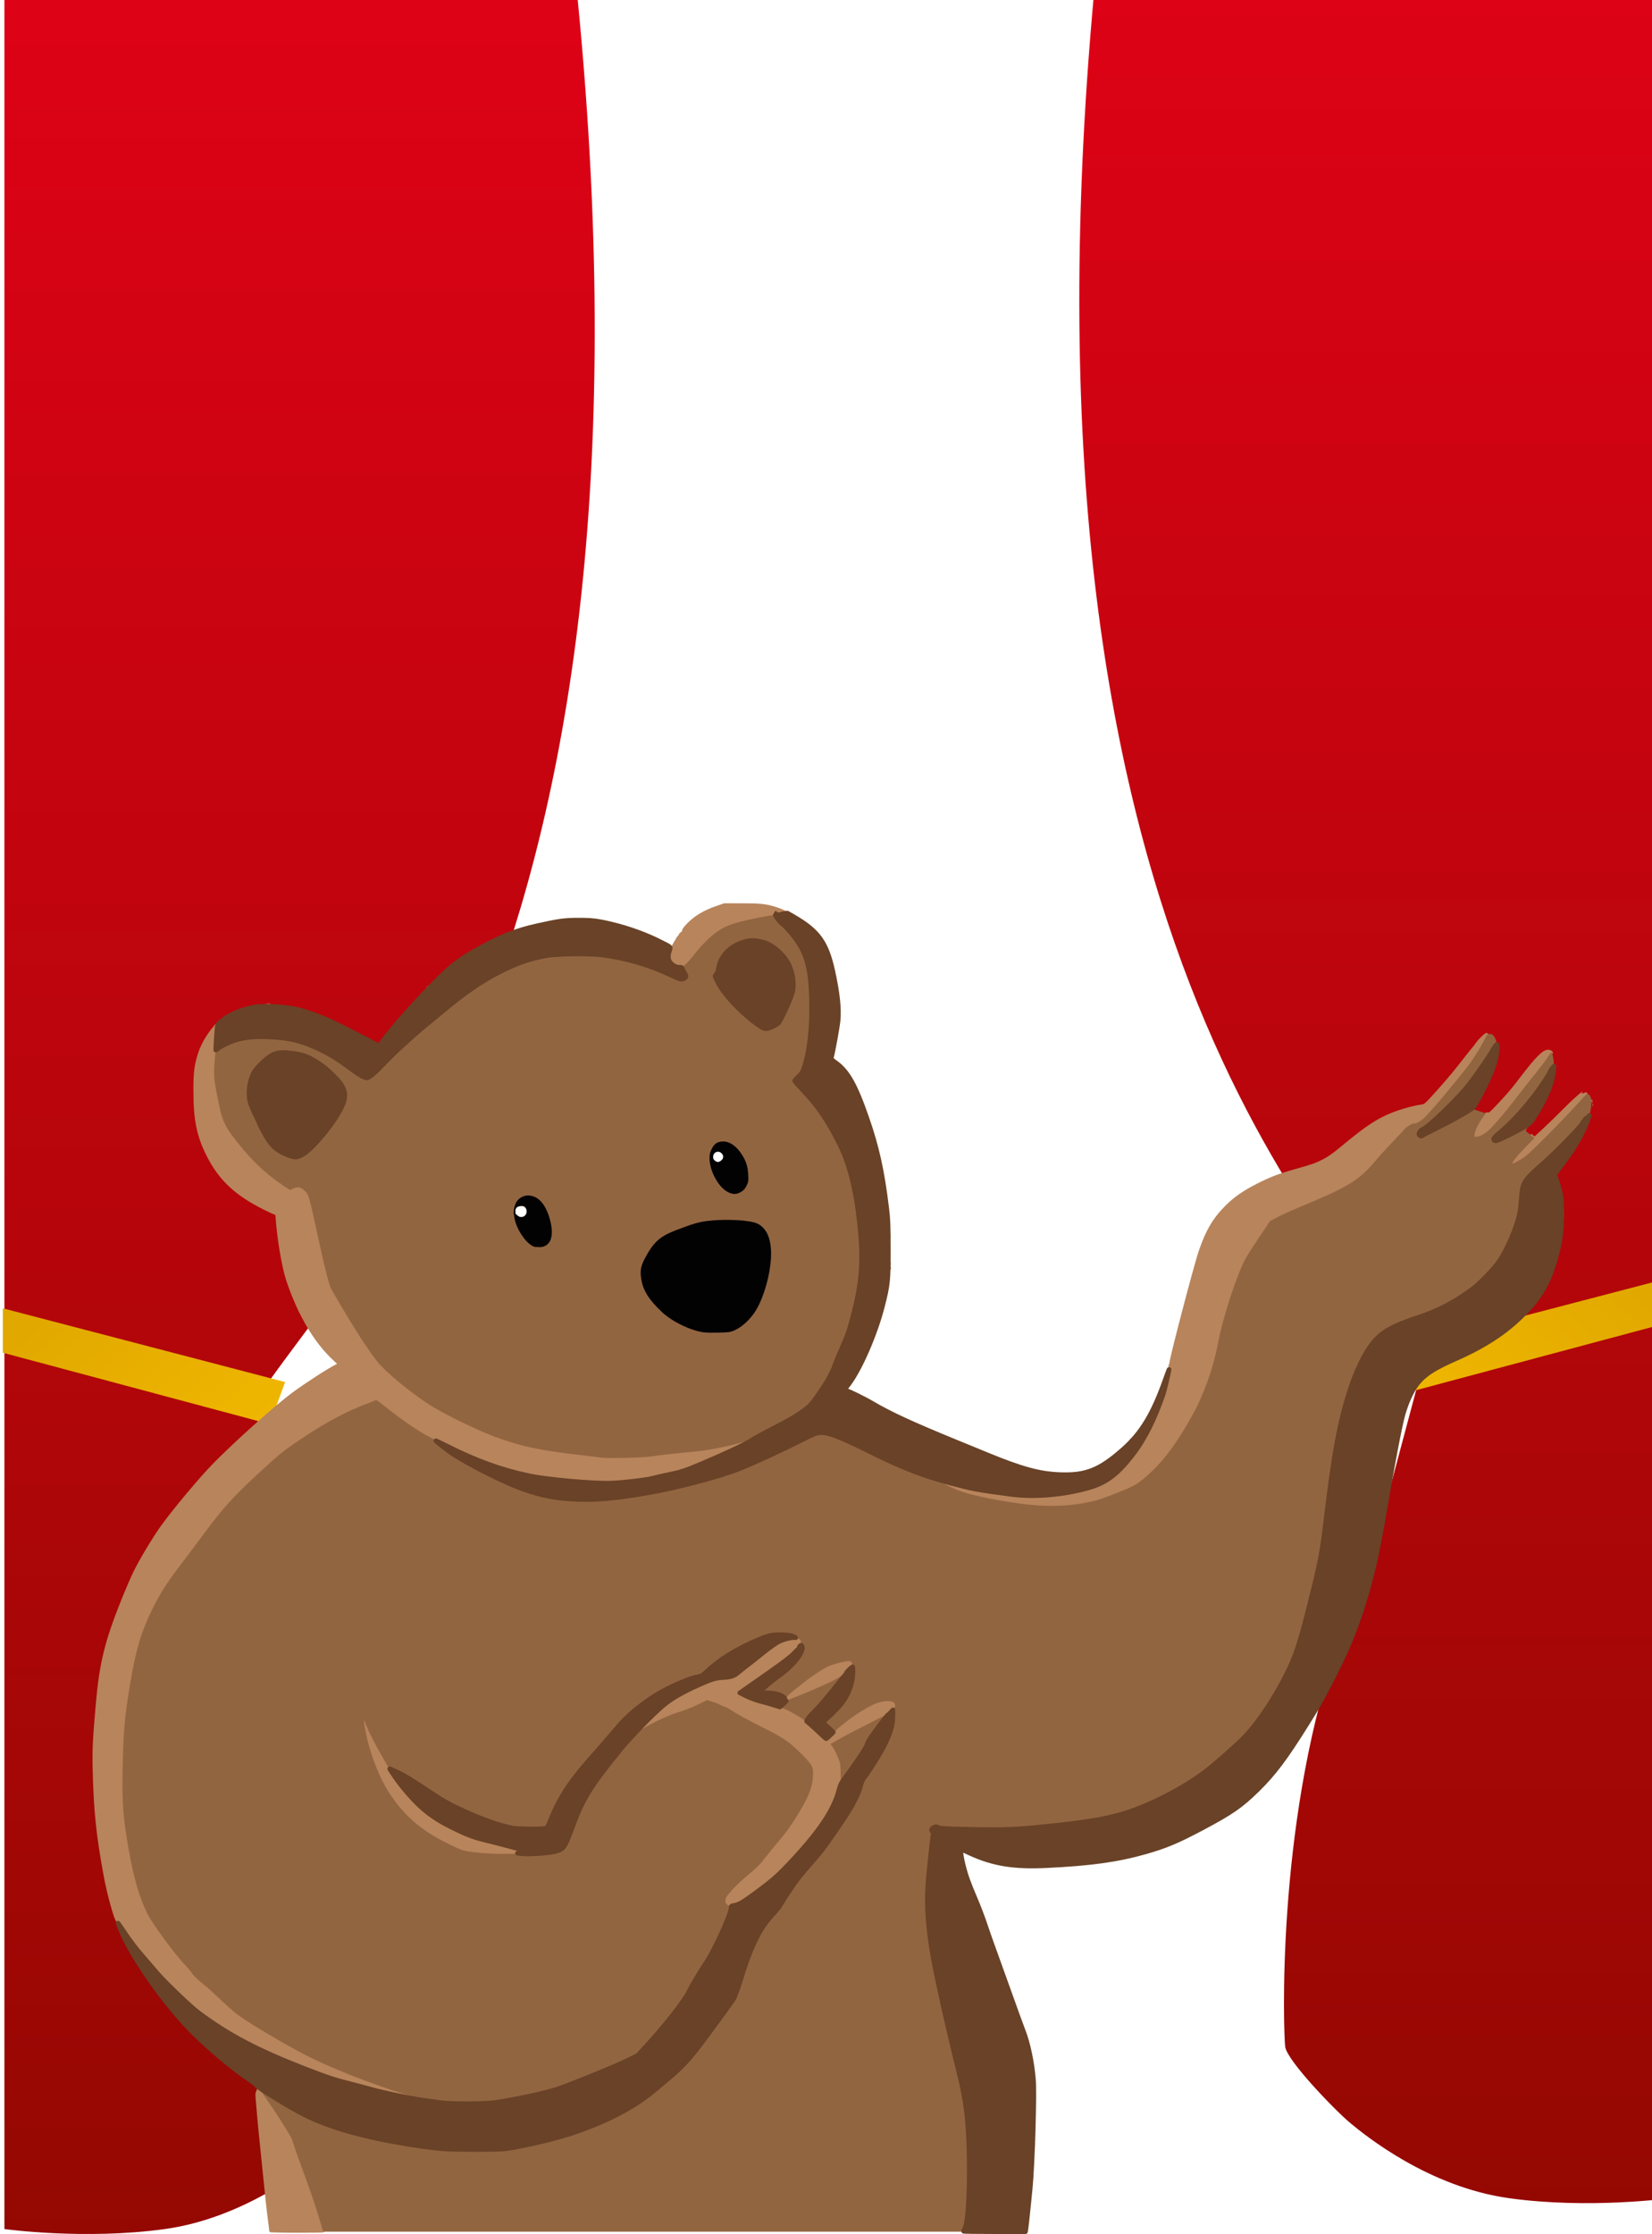 <svg width="375" height="507" viewBox="0 0 375 507" fill="none" xmlns="http://www.w3.org/2000/svg">
<path d="M248.856 -7H379V498.878C379 498.878 360.788 501.403 342.575 498.878C324.363 496.353 309.945 484.677 306.53 481.836C303.115 478.996 292.112 467.635 291.732 464.479C291.353 461.324 289.67 415 303.027 375C308.603 358.302 312.258 347.953 314.945 339.888L322.466 311.738C302.735 280.18 227.229 214.223 248.856 -7Z" fill="url(#paint0_linear)"/>
<path d="M315.276 306.653L379.354 289.918L379.354 300L318.773 316.212L315.276 306.653Z" fill="url(#paint1_linear)"/>
<path d="M131.144 0H1V505.878C1 505.878 19.212 508.403 37.425 505.878C55.637 503.353 70.055 491.677 73.47 488.836C76.885 485.996 87.888 474.635 88.268 471.479C88.647 468.324 90.33 422 76.973 382C71.397 365.302 67.742 354.953 65.055 346.888L57.534 318.738C77.265 287.18 152.771 221.223 131.144 0Z" fill="url(#paint2_linear)"/>
<path d="M64.724 313.653L0.646 296.918L0.646 307L61.227 323.212L64.724 313.653Z" fill="url(#paint3_linear)"/>
<path d="M164.426 205C164.401 205 164.377 205.004 164.353 205.012L162.572 205.628C160.424 206.371 158.709 207.266 157.297 208.389C156.661 208.895 156.034 209.496 155.573 210.012C155.342 210.27 155.154 210.507 155.023 210.708C154.958 210.808 154.907 210.899 154.872 210.989C154.837 211.08 154.803 211.175 154.853 211.305C154.826 211.236 154.853 211.265 154.811 211.325C154.769 211.384 154.69 211.462 154.596 211.523C154.47 211.606 154.364 211.688 154.284 211.766C154.244 211.805 154.211 211.84 154.179 211.893C154.164 211.919 154.146 211.949 154.138 212.003C154.137 212.011 154.148 212.025 154.148 212.034C154.142 212.048 154.123 212.082 154.093 212.126C154.031 212.217 153.928 212.345 153.807 212.477C153.672 212.626 153.558 212.776 153.479 212.91C153.44 212.977 153.408 213.039 153.386 213.106C153.374 213.143 153.363 213.189 153.364 213.242C153.333 213.266 153.31 213.289 153.286 213.315C153.237 213.37 153.189 213.436 153.137 213.515C153.032 213.673 152.914 213.881 152.802 214.111C152.698 214.322 152.585 214.508 152.495 214.627C152.45 214.686 152.41 214.728 152.392 214.744C152.297 214.75 152.205 214.779 152.15 214.84C152.07 214.926 152.037 215.032 152.029 215.144C152.027 215.167 151.995 215.323 151.945 215.497C151.894 215.67 151.826 215.877 151.753 216.07C151.517 216.703 151.5 217.323 151.71 217.875C151.919 218.427 152.348 218.903 152.961 219.276C153.568 219.646 154.285 219.693 154.96 219.466C155.635 219.239 156.273 218.746 156.766 218.036C158.9 214.966 162.212 211.811 164.433 210.693C166.309 209.749 170.446 208.708 176.162 207.773C176.799 207.669 177.378 207.562 177.801 207.473C178.013 207.429 178.184 207.39 178.309 207.356C178.372 207.339 178.422 207.324 178.467 207.306C178.489 207.298 178.509 207.29 178.538 207.273C178.552 207.264 178.569 207.253 178.592 207.228C178.616 207.203 178.656 207.154 178.656 207.069C178.656 206.971 178.615 206.927 178.589 206.897C178.563 206.866 178.539 206.846 178.513 206.826C178.462 206.787 178.403 206.751 178.331 206.712C178.187 206.633 177.994 206.542 177.766 206.444C177.311 206.248 176.719 206.026 176.152 205.847C173.915 205.14 172.645 205 168.475 205H164.426ZM154.149 212.038C154.155 212.164 154.275 212.37 154.149 212.038ZM97.458 223.864C96.958 224.244 96.876 226.294 95.977 225.901C96.383 225.347 96.846 223.193 97.458 223.864ZM60.159 227.959C59.05 228.523 61.126 227.175 61.502 228.033C60.511 227.839 60.818 227.911 60.159 227.959ZM49.237 232.203C48.925 232.271 48.324 233.023 48.566 232.844C46.898 234.704 45.479 237.213 44.812 239.488C44.079 241.988 43.9 243.563 43.9 247.486C43.901 254.17 44.642 257.842 46.904 262.321C49.677 267.812 53.335 271.254 59.845 274.512C60.392 274.786 60.935 275.047 61.37 275.247C61.806 275.448 62.1 275.581 62.274 275.628C62.42 275.667 62.446 275.686 62.475 275.734C62.504 275.782 62.536 275.916 62.552 276.17C62.833 280.837 63.983 287.667 65.01 290.71C67.656 298.547 71.299 304.695 75.758 308.811L76.525 309.52L76.119 309.727C74.262 310.674 69.165 313.978 66.409 316.015C62.423 318.96 53.414 327.019 48.429 332.093C45.343 335.234 39.311 342.439 36.511 346.328C34.696 348.849 31.552 354.091 30.3 356.687C29.65 358.035 28.387 360.969 27.483 363.227C23.731 372.601 22.538 377.518 21.722 386.964C21.022 395.064 20.928 397.129 21.04 401.804C21.261 411.049 21.844 416.596 23.579 425.967C23.947 427.956 24.548 430.449 25.105 432.45C25.383 433.45 25.65 434.327 25.872 434.959C25.984 435.276 26.083 435.53 26.172 435.715C26.217 435.808 26.257 435.883 26.304 435.947C26.328 435.979 26.352 436.009 26.389 436.04C26.399 436.048 26.424 436.05 26.437 436.058C26.403 436.147 26.369 436.215 26.403 436.345C26.421 436.411 26.499 436.513 26.599 436.533C26.617 436.537 26.621 436.525 26.637 436.525C26.649 436.535 26.654 436.539 26.672 436.558C26.737 436.626 26.833 436.741 26.946 436.887C27.172 437.181 27.471 437.604 27.781 438.079C29.339 440.466 30.601 442.138 32.227 443.967C32.976 444.81 34.13 446.158 34.785 446.956C36.362 448.878 42.055 454.515 43.975 456.056C50.224 461.073 57.166 464.848 68.103 469.185C73.573 471.354 75.54 472.027 78.813 472.851C80.268 473.217 82.664 473.854 84.131 474.265C85.612 474.679 88.524 475.362 90.623 475.787C92.739 476.216 94.048 476.459 94.619 476.522C94.761 476.538 94.837 476.552 94.95 476.531C94.978 476.525 95.013 476.523 95.071 476.476C95.1 476.452 95.134 476.41 95.148 476.355C95.163 476.3 95.153 476.244 95.139 476.208C95.11 476.136 95.078 476.117 95.055 476.099C95.032 476.082 95.013 476.07 94.992 476.059C94.828 475.969 94.543 475.876 94.053 475.724C84.828 472.866 77.647 470.145 71.149 467.045C66.833 464.985 57.667 459.63 54.133 457.104C53.457 456.621 51.77 455.143 50.433 453.855C49.087 452.558 47.488 451.1 46.844 450.587C45.966 449.889 45.223 449.249 44.668 448.72C44.114 448.19 43.745 447.754 43.635 447.539C43.532 447.338 43.297 447.052 42.963 446.661C42.629 446.27 42.206 445.804 41.772 445.352C39.861 443.363 34.737 436.363 33.758 434.423C31.647 430.238 30.168 424.78 28.875 416.362C28.029 410.846 27.886 407.377 28.135 398.324C28.299 392.355 28.621 389.105 29.697 382.573C30.995 374.689 32.196 370.579 34.694 365.464C36.463 361.843 38.07 359.3 40.988 355.508C42.379 353.7 44.557 350.802 45.833 349.063C50.583 342.588 53.036 339.851 59 334.373C63.839 329.928 64.51 329.392 68.85 326.497C74.092 323 78.843 320.461 83.003 318.926C83.526 318.733 84.036 318.535 84.438 318.372C84.64 318.291 84.814 318.218 84.951 318.157C85.087 318.097 85.178 318.056 85.25 318.011C85.291 317.985 85.288 317.985 85.329 317.991C85.371 317.997 85.464 318.03 85.614 318.122C85.912 318.304 86.425 318.7 87.309 319.409C91.738 322.965 95.093 325.172 99.117 327.177C105.058 330.136 109.212 331.938 112.862 333.135C115.683 334.06 120.533 335.204 123.051 335.536C124.416 335.716 126.405 335.977 127.472 336.115C130.667 336.53 137.229 336.836 139.584 336.674C143.7 336.39 146.524 336.023 148.77 335.477C150.014 335.175 151.913 334.738 152.983 334.509C154.995 334.078 156.328 333.589 161.434 331.411C162.846 330.809 165.133 329.757 167.071 328.838C168.04 328.378 168.921 327.951 169.561 327.631C169.882 327.47 170.141 327.337 170.324 327.237C170.416 327.187 170.488 327.146 170.543 327.111C170.57 327.094 170.593 327.079 170.617 327.06C170.629 327.05 170.641 327.04 170.659 327.02C170.676 327 170.719 326.976 170.719 326.865L170.71 326.803C170.71 326.803 170.696 326.764 170.686 326.747C170.665 326.714 170.641 326.693 170.621 326.679C170.58 326.651 170.556 326.647 170.538 326.644C170.502 326.636 170.489 326.638 170.475 326.639C170.448 326.639 170.43 326.642 170.408 326.645C170.363 326.652 170.307 326.662 170.236 326.677C170.094 326.706 169.894 326.752 169.647 326.811C169.153 326.929 168.473 327.101 167.726 327.298C163.546 328.399 160.65 328.933 156.954 329.284C152.293 329.726 149.434 330.051 147.789 330.327C147.074 330.446 144.567 330.602 142.234 330.662C138.839 330.75 137.672 330.722 136.116 330.516C135.044 330.374 133.113 330.145 131.819 330.006C123.087 329.067 118.333 328.05 112.34 325.839C108.359 324.371 100.536 320.531 97.558 318.588C93.035 315.637 87.741 311.256 85.93 308.996C83.766 306.295 80.871 301.831 76.899 295.059C76.142 293.769 75.401 292.468 75.287 292.239C75.22 292.103 75.093 291.747 74.945 291.261C74.798 290.776 74.623 290.151 74.435 289.436C74.058 288.006 73.624 286.214 73.235 284.437C71.716 277.506 70.999 274.199 70.538 272.488C70.307 271.632 70.141 271.172 69.958 270.849C69.775 270.526 69.581 270.361 69.348 270.128C68.888 269.668 68.451 269.376 67.976 269.276C67.502 269.176 67.013 269.278 66.483 269.534L65.87 269.832L64.669 269.044C60.142 266.076 56.478 262.479 52.555 257.149C51.469 255.674 50.625 253.837 50.26 252.159C48.971 246.245 48.871 245.604 48.886 243.277C48.893 242.039 48.983 239.815 49.085 238.352C49.187 236.882 49.314 234.952 49.367 234.059L49.463 232.44C49.471 232.31 49.366 232.201 49.236 232.203L49.237 232.203ZM337.511 234.416C336.729 234.28 333.304 238.757 335.375 236.308C334.35 237.52 332.842 239.417 330.622 242.259C329.696 243.445 327.673 245.82 326.14 247.52C324.771 249.038 324.066 249.814 323.63 250.207C323.195 250.599 323.081 250.605 322.709 250.66C320.229 251.024 316.962 252.007 314.619 253.095C311.764 254.42 309.33 256.123 304.262 260.331C302.625 261.69 301.474 262.502 300.416 263.049C298.622 263.977 297.991 264.2 293.979 265.329C290.293 266.367 288.346 267.109 285.422 268.592C282.17 270.241 280.182 271.621 278.164 273.634C275.348 276.442 273.722 279.199 272.13 283.851C271.536 285.59 269.828 291.863 268.28 297.783C267.506 300.742 266.773 303.609 266.244 305.763C265.98 306.841 265.766 307.74 265.623 308.385C265.552 308.708 265.498 308.967 265.464 309.156C265.447 309.25 265.435 309.327 265.428 309.39C265.425 309.421 265.423 309.448 265.422 309.477C265.422 309.498 265.426 309.53 265.436 309.568C265.354 309.608 265.282 309.668 265.256 309.743C265.217 309.855 265.233 309.962 265.272 310.064C265.26 310.033 265.27 310.062 265.272 310.106C265.272 310.15 265.269 310.215 265.262 310.293C265.247 310.451 265.217 310.667 265.174 310.923C265.088 311.434 264.952 312.105 264.79 312.826C264.466 314.266 264.038 315.907 263.708 316.863C262.675 319.852 260.858 324.021 259.742 325.975C257.089 330.616 253.171 334.858 250.233 336.338C246.231 338.353 236.841 339.764 231.215 339.169C225.571 338.572 220.498 337.713 217.348 336.825C216.574 336.607 215.486 336.396 214.875 336.35L213.823 336.27C213.58 336.252 213.488 336.581 213.705 336.692L215.257 337.475C216.127 337.913 217.583 338.519 218.529 338.836C221.668 339.886 230.037 341.418 235.006 341.862C237.221 342.06 242.246 341.94 244.281 341.639C247.859 341.109 249.393 340.684 253.317 339.138C257.987 337.298 258.449 337.014 261.686 334.006C264.339 331.541 267.181 327.71 269.959 322.871C271.931 319.436 272.292 318.691 273.737 315.08C275.011 311.894 276.064 308.24 276.755 304.605C277.845 298.877 281.037 289.187 282.986 285.646C283.362 284.961 284.77 282.762 286.089 280.805L288.458 277.29L289.859 276.553C291.44 275.722 292.608 275.2 297.365 273.198C306.333 269.425 308.964 267.735 312.469 263.497C313.121 262.709 314.844 260.817 316.28 259.314C316.999 258.561 317.677 257.844 318.189 257.295C318.445 257.02 318.659 256.787 318.817 256.613C318.976 256.438 319.064 256.342 319.12 256.264C319.154 256.216 319.302 256.079 319.492 255.944C319.681 255.809 319.916 255.663 320.147 255.533C320.379 255.404 320.609 255.29 320.783 255.22C320.87 255.185 320.944 255.161 320.989 255.152C321.034 255.142 321.049 255.177 320.964 255.124C321.081 255.196 321.152 255.175 321.23 255.166C321.307 255.157 321.389 255.138 321.48 255.112C321.661 255.058 321.875 254.972 322.091 254.865C323.301 254.26 324.789 252.611 330.16 246.093C333.421 242.135 334.127 241.224 334.939 239.912C335.63 238.798 336.357 237.54 336.899 236.545C337.17 236.048 337.395 235.616 337.547 235.298C337.623 235.138 337.682 235.008 337.72 234.905C337.739 234.854 337.754 234.811 337.764 234.763C337.769 234.74 337.773 234.716 337.772 234.679C337.771 234.642 337.771 234.579 337.702 234.509C337.652 234.459 337.583 234.429 337.512 234.416L337.511 234.416ZM351.359 238.24C350.719 238.258 350.021 238.725 349.052 239.699C348.084 240.672 346.844 242.176 345.188 244.355C343.079 247.13 342.423 247.903 339.798 250.705C339.011 251.546 338.549 252.021 338.259 252.26C338.114 252.38 338.015 252.438 337.951 252.461C337.887 252.484 337.856 252.483 337.789 252.47C337.577 252.427 337.333 252.456 337.131 252.617C336.929 252.779 336.735 253.035 336.416 253.476C336.014 254.033 335.539 254.734 335.344 255.063C335.148 255.393 334.937 255.926 334.764 256.454C334.592 256.981 334.459 257.468 334.459 257.787C334.459 257.863 334.464 257.942 334.506 258.027C334.549 258.113 334.641 258.186 334.729 258.214C334.903 258.27 335.063 258.241 335.322 258.203C336.227 258.068 337.309 257.409 338.378 256.403C339.521 255.327 342.502 251.749 344.899 248.593C345.911 247.26 347.538 245.196 348.507 244.014C349.484 242.824 350.711 241.224 351.251 240.436C351.512 240.055 351.771 239.714 351.973 239.477C352.074 239.358 352.162 239.265 352.222 239.211C352.239 239.196 352.244 239.193 352.255 239.184C352.304 239.186 352.36 239.176 352.423 239.12C352.477 239.071 352.502 238.996 352.505 238.946C352.507 238.896 352.497 238.862 352.486 238.834C352.446 238.721 352.385 238.659 352.299 238.571C352.068 238.336 351.704 238.23 351.36 238.24L351.359 238.24ZM359.909 247.914C357.684 248.922 360.88 246.222 357.909 248.767C357.701 248.942 357.442 249.173 357.147 249.446C356.557 249.991 355.823 250.7 355.086 251.446C353.62 252.929 351.462 255.029 350.302 256.105L348.331 257.93L348.133 257.753L347.784 257.439C347.574 257.25 347.279 257.545 347.469 257.755L347.787 258.109L347.966 258.308L345.972 260.356C345.38 260.963 344.801 261.592 344.342 262.119C343.883 262.645 343.555 263.044 343.421 263.289C343.314 263.485 343.23 263.661 343.176 263.8C343.149 263.87 343.129 263.927 343.118 263.99C343.113 264.022 343.105 264.054 343.118 264.117C343.125 264.148 343.14 264.193 343.183 264.237C343.226 264.28 343.298 264.306 343.35 264.306C343.445 264.306 343.501 264.283 343.579 264.254C343.658 264.226 343.747 264.187 343.849 264.139C344.053 264.043 344.303 263.912 344.577 263.758C345.125 263.45 345.763 263.055 346.273 262.695C346.914 262.243 348.475 260.813 349.817 259.466C351.974 257.301 354.586 254.583 356.66 252.371C357.697 251.264 358.599 250.285 359.244 249.563C359.566 249.202 359.823 248.906 360.003 248.689C360.093 248.58 360.163 248.491 360.214 248.42C360.24 248.384 360.261 248.354 360.279 248.322C360.297 248.29 360.326 248.281 360.326 248.167C360.326 248.089 360.272 248.001 360.221 247.964C360.17 247.928 360.129 247.92 360.095 247.914C360.027 247.902 359.972 247.907 359.909 247.914ZM361.281 249.55C360.895 249.807 362.121 250.832 361.483 251.026C361.667 250.6 361.3 249.188 361.483 249.613C361.451 249.581 361.368 249.534 361.281 249.55ZM354.772 274.154C354.167 274.352 354.461 275.521 354.436 275.36C354.437 275.79 354.442 276.106 354.454 276.271C354.457 276.314 354.459 276.345 354.465 276.38C354.469 276.398 354.466 276.411 354.491 276.46C354.503 276.484 354.519 276.54 354.624 276.575C354.676 276.592 354.746 276.585 354.79 276.564C354.834 276.543 354.856 276.518 354.871 276.5C354.928 276.427 354.914 276.415 354.918 276.396C354.923 276.377 354.925 276.361 354.928 276.343C354.933 276.308 354.937 276.265 354.942 276.21C354.976 275.77 354.976 275.045 354.942 274.558C354.937 274.497 354.933 274.449 354.929 274.41C354.924 274.371 354.927 274.354 354.906 274.294C354.902 274.282 354.897 274.269 354.883 274.247C354.869 274.224 354.847 274.184 354.772 274.155L354.772 274.154ZM201.846 279.819C201.473 279.553 201.44 281.639 201.567 280.492C201.565 280.501 201.565 280.509 201.565 280.518C201.565 280.745 201.57 280.905 201.587 281.017C201.591 281.045 201.594 281.069 201.608 281.106C201.615 281.125 201.622 281.148 201.655 281.186C201.688 281.224 201.793 281.283 201.886 281.259C201.979 281.234 202.008 281.183 202.024 281.156C202.041 281.13 202.047 281.113 202.053 281.097C202.064 281.065 202.07 281.039 202.075 281.008C202.123 280.76 202.122 280.402 202.08 280.123C202.074 280.088 202.069 280.058 202.062 280.03C202.055 280.002 202.057 279.981 202.019 279.923C201.999 279.894 201.956 279.829 201.846 279.819ZM201.767 286.175C201.478 286.572 202.791 287.942 202.029 288.2C201.986 286.897 202.661 286.582 201.767 286.175ZM257.109 326.525C256.609 326.905 256.528 328.955 255.628 328.562C256.034 328.008 256.497 325.854 257.109 326.525ZM241.108 334.343C239.994 334.899 242.748 333.795 242.702 334.526C241.743 334.095 241.687 334.361 241.108 334.343ZM179.977 371.635C178.356 371.653 177.203 372.057 175.5 373.197C173.867 374.29 170.49 377.133 169.241 378.469C168.969 378.761 168.697 379.026 168.484 379.215C168.378 379.309 168.285 379.384 168.22 379.432C168.187 379.455 168.16 379.472 168.147 379.479C168.134 379.486 168.125 379.475 168.19 379.475C168.089 379.475 168.043 379.497 167.957 379.525C167.872 379.552 167.769 379.59 167.652 379.637C167.418 379.729 167.129 379.855 166.835 379.994C165.99 380.394 165.608 380.48 164.492 380.527C162.835 380.596 161.54 380.974 158.744 382.193C154.716 383.949 151.804 385.7 149.648 387.675C148.854 388.402 147.752 389.518 146.844 390.484C146.39 390.968 145.985 391.413 145.691 391.756C145.544 391.927 145.426 392.072 145.34 392.186C145.297 392.244 145.262 392.293 145.234 392.34C145.206 392.386 145.17 392.402 145.17 392.53C145.17 392.611 145.255 392.729 145.326 392.756C145.396 392.783 145.437 392.775 145.472 392.77C145.541 392.76 145.594 392.74 145.658 392.713C145.787 392.659 145.945 392.574 146.12 392.464C148.335 391.072 152.476 389.198 154.622 388.61C155.451 388.383 157.103 387.719 158.353 387.119L160.524 386.074L161.588 386.396C162.206 386.582 162.958 386.882 163.172 387.01C163.467 387.186 163.974 387.405 164.352 387.525C164.67 387.626 165.259 387.916 165.59 388.14C167.042 389.121 169.53 390.486 173.253 392.35C177.836 394.645 179.006 395.454 181.849 398.297C183.072 399.519 183.723 400.235 184.042 400.891C184.362 401.547 184.382 402.175 184.312 403.309C184.159 405.752 183.203 408.05 180.545 412.288C178.987 414.772 178.267 415.749 176.309 418.041C175.635 418.831 174.494 420.237 173.767 421.176C172.315 423.048 171.682 423.685 169.296 425.669C167.614 427.068 166.234 428.436 165.123 429.809C164.72 430.308 164.478 430.803 164.424 431.263C164.37 431.723 164.529 432.16 164.896 432.426C165.207 432.651 165.646 432.698 166.154 432.648C166.662 432.598 167.246 432.44 167.844 432.182C168.089 432.077 168.471 431.845 168.982 431.511C169.493 431.177 170.122 430.745 170.812 430.254C172.193 429.272 173.817 428.059 175.219 426.946C176.052 426.283 178.151 424.205 180.02 422.204C186.627 415.13 189.462 410.766 190.721 405.681C191.094 404.171 191.142 403.677 191.068 402.115C190.978 400.206 190.721 399.239 189.838 397.489C189.563 396.944 189.21 396.339 188.996 396.076L188.836 395.878L190.979 394.667C192.275 393.935 195.194 392.408 197.451 391.283C200.04 389.993 201.556 389.184 202.42 388.535C202.851 388.21 203.125 387.922 203.274 387.615C203.423 387.308 203.426 386.99 203.349 386.682C203.277 386.395 203.046 386.189 202.759 386.061C202.473 385.932 202.116 385.865 201.712 385.845C200.902 385.807 199.897 385.966 198.92 386.332C196.217 387.343 190.651 391.18 188.863 393.271C188.555 393.632 188.066 394.098 187.837 394.261L187.505 394.498L186.141 393.193C181.889 389.129 179.333 387.743 172.972 386.054C172.031 385.805 171.025 385.465 170.171 385.121C169.317 384.777 168.606 384.42 168.294 384.179C168.267 384.159 168.278 384.17 168.266 384.158C168.346 384.071 168.624 383.862 169.174 383.491C170.642 382.5 175.046 379.393 177.568 377.57C179.678 376.044 181.199 374.633 181.708 373.634C181.882 373.293 181.998 373.006 182.038 372.744C182.078 372.483 182.029 372.225 181.862 372.042C181.694 371.859 181.449 371.764 181.141 371.707C180.833 371.65 180.451 371.631 179.977 371.636L179.977 371.635ZM192.57 376.802C192.329 376.807 192.048 376.838 191.713 376.892C190.341 377.109 189.055 377.473 187.958 377.956C186.698 378.51 183.951 380.336 182.192 381.77C181.359 382.449 180.465 383.159 180.238 383.325C179.953 383.533 179.173 384.229 178.435 384.921C178.066 385.267 177.738 385.58 177.505 385.809C177.388 385.924 177.296 386.016 177.232 386.084C177.2 386.117 177.176 386.143 177.155 386.168C177.145 386.181 177.136 386.189 177.12 386.217C177.112 386.23 177.096 386.239 177.088 386.311C177.087 386.32 177.087 386.33 177.087 386.342C177.088 386.354 177.092 386.382 177.092 386.382L177.141 386.481L177.236 386.546C177.236 386.546 177.265 386.555 177.278 386.557C177.291 386.559 177.302 386.56 177.312 386.56H177.314C177.376 386.56 177.37 386.553 177.382 386.55C177.394 386.547 177.405 386.543 177.417 386.539C177.442 386.532 177.473 386.521 177.51 386.508C177.586 386.482 177.689 386.446 177.812 386.401C178.06 386.311 178.391 386.187 178.748 386.051C179.46 385.78 180.549 385.371 181.165 385.143C182.344 384.708 184.448 383.802 186.394 382.918C188.341 382.035 190.099 381.195 190.666 380.829C191.49 380.298 192.234 379.704 192.78 379.165C193.054 378.895 193.277 378.639 193.438 378.405C193.599 378.17 193.708 377.964 193.708 377.736C193.708 377.446 193.631 377.178 193.422 377.01C193.214 376.842 192.931 376.795 192.57 376.803L192.57 376.802ZM82.664 390.2C82.16 390.068 82.489 391.352 82.431 390.979C83.056 396.072 85.486 402.916 88.09 406.901C91.516 412.145 95.229 415.414 101.108 418.365C104.777 420.207 105.203 420.342 108.148 420.627C109.606 420.768 111.04 420.918 111.277 420.952C111.502 420.985 111.902 420.991 112.434 420.987C112.966 420.984 113.616 420.967 114.286 420.941C115.625 420.888 117.032 420.8 117.736 420.702C118.384 420.611 119.304 420.58 119.704 420.625C119.868 420.643 119.997 420.656 120.097 420.664C120.197 420.671 120.252 420.679 120.34 420.662C120.361 420.658 120.388 420.654 120.43 420.629C120.472 420.604 120.542 420.525 120.544 420.434C120.546 420.342 120.504 420.294 120.481 420.269C120.458 420.243 120.441 420.231 120.425 420.22C120.361 420.177 120.305 420.155 120.219 420.12C120.05 420.05 119.729 419.952 119.265 419.819C118.801 419.685 118.203 419.522 117.521 419.342C116.157 418.982 114.455 418.554 112.818 418.164C109.175 417.296 106.605 416.466 104.358 415.435C100.478 413.655 97.229 411.58 95.182 409.589C92.666 407.141 89.784 403.463 88.104 400.555C85.206 395.541 84.158 393.545 83.315 391.441C83.179 391.103 83.077 390.848 83 390.666C82.923 390.484 82.896 390.397 82.816 390.296C82.795 390.27 82.78 390.222 82.664 390.2L82.664 390.2ZM42 459.386C41.807 459.391 41.711 459.622 41.844 459.763L42.811 460.775C43.078 461.054 43.325 461.308 43.51 461.493C43.603 461.585 43.68 461.661 43.737 461.715C43.766 461.742 43.79 461.764 43.811 461.782C43.821 461.791 43.831 461.798 43.845 461.808C43.852 461.813 43.859 461.819 43.874 461.827C43.889 461.835 43.899 461.856 43.984 461.856C44.024 461.856 44.099 461.864 44.18 461.775C44.221 461.73 44.242 461.663 44.243 461.616C44.244 461.568 44.233 461.536 44.224 461.511C44.184 461.41 44.138 461.371 44.063 461.289C43.914 461.126 43.643 460.863 43.172 460.413L42.16 459.447C42.117 459.406 42.059 459.384 42 459.386ZM58.599 473.557C57.813 475.354 57.899 474.655 58.206 478.352C58.401 480.701 58.663 483.53 58.789 484.65C58.914 485.759 59.241 488.967 59.515 491.772C60.055 497.312 60.531 501.676 60.9 504.473C60.965 504.961 61.023 505.42 61.065 505.765C61.086 505.938 61.104 506.082 61.115 506.187C61.127 506.292 61.133 506.389 61.133 506.353C61.133 506.441 61.183 506.501 61.212 506.526C61.242 506.551 61.261 506.559 61.276 506.565C61.306 506.578 61.322 506.581 61.34 506.585C61.376 506.593 61.41 506.597 61.455 506.602C61.543 506.611 61.663 506.619 61.817 506.627C62.125 506.643 62.567 506.657 63.111 506.669C64.199 506.693 65.698 506.708 67.347 506.708C68.995 506.708 70.494 506.7 71.581 506.686C72.125 506.679 72.565 506.671 72.872 506.662C73.025 506.658 73.145 506.653 73.229 506.648C73.272 506.645 73.305 506.643 73.334 506.639C73.349 506.637 73.362 506.636 73.384 506.63C73.395 506.628 73.407 506.626 73.435 506.612C73.448 506.605 73.468 506.596 73.494 506.57C73.508 506.557 73.537 506.512 73.537 506.512L73.561 506.41C73.561 506.358 73.556 506.353 73.552 506.333C73.547 506.314 73.543 506.293 73.536 506.269C73.523 506.221 73.506 506.16 73.485 506.089C73.442 505.946 73.384 505.763 73.32 505.57C73.197 505.197 72.937 504.336 72.748 503.671C72.042 501.189 70.236 495.872 68.975 492.561C68.264 490.694 67.465 488.465 67.207 487.635C66.435 485.152 66.231 484.737 64.224 481.59C63.238 480.045 61.915 478.061 60.82 476.461C60.272 475.662 59.781 474.958 59.417 474.453C59.235 474.201 59.085 473.998 58.973 473.855C58.917 473.784 58.871 473.728 58.832 473.685C58.812 473.663 58.795 473.645 58.772 473.625C58.761 473.615 58.749 473.605 58.728 473.593C58.707 473.58 58.68 473.555 58.599 473.557L58.599 473.557ZM234.821 474.465C234.434 474.721 235.66 475.747 235.023 475.941C235.206 475.515 234.839 474.103 235.023 474.528C234.991 474.496 234.908 474.449 234.821 474.465ZM234.483 485.118C234.154 485.475 235.469 486.691 234.729 486.958C234.688 485.784 235.411 485.515 234.483 485.118Z" fill="#B8845B"/>
<path d="M175.983 207.656C175.885 207.557 172.772 208.107 169.99 208.714C167.546 209.248 165.506 209.893 164.25 210.53C162.415 211.461 159.888 213.716 158.026 216.084C156.519 218.001 155.733 218.858 155.116 219.252L154.711 219.511L155.074 220.219C155.274 220.609 155.529 221.055 155.64 221.211C155.92 221.602 155.638 222.01 154.967 222.184C154.507 222.303 154.155 222.186 152.227 221.278C147.21 218.915 141.812 217.356 136.414 216.71C133.52 216.364 126.584 216.452 124.188 216.866C120.36 217.526 117.484 218.518 113.445 220.568C109.433 222.604 105.732 225.132 100.952 229.099C99.705 230.134 98.102 231.447 97.39 232.018C94.372 234.436 90.953 237.561 87.189 241.344C85.501 243.04 84.051 244.361 83.745 244.482C83.007 244.773 82.237 244.449 80.307 243.03C75.9 239.792 73.629 238.478 69.856 236.982C67.21 235.933 64.719 235.48 60.714 235.318C56.699 235.156 53.904 235.64 51.242 236.958C48.889 238.122 48.93 238.061 48.719 240.794C48.442 244.399 48.554 245.363 50.044 252.204C50.418 253.918 51.272 255.777 52.378 257.279C56.311 262.624 59.999 266.245 64.549 269.229L65.856 270.086L66.584 269.733C67.589 269.244 68.305 269.396 69.192 270.284C70.148 271.241 69.981 270.62 73.019 284.483C73.8 288.042 74.753 291.66 75.09 292.336C75.223 292.603 75.951 293.878 76.709 295.17C80.683 301.945 83.58 306.415 85.758 309.134C87.613 311.448 92.898 315.81 97.439 318.773C100.453 320.74 108.255 324.568 112.265 326.047C118.413 328.314 122.613 329.2 132.527 330.318C134.219 330.509 136.004 330.726 136.494 330.801C137.851 331.008 146.204 330.821 147.826 330.547C149.453 330.272 152.292 329.949 156.977 329.504C160.683 329.152 163.598 328.615 167.778 327.514C169.265 327.122 170.435 326.88 170.377 326.975C170.319 327.071 170.549 326.94 170.888 326.683C171.227 326.426 173.227 325.328 175.333 324.243C179.377 322.158 180.699 321.385 182.598 319.994C183.916 319.03 184.645 318.164 186.595 315.248C188.088 313.016 188.978 311.344 189.525 309.743C189.723 309.164 190.433 307.452 191.104 305.938C192.489 302.81 192.89 301.612 193.895 297.608C195.661 290.574 195.962 285.645 195.113 277.716C194.253 269.684 192.78 263.947 190.365 259.222C187.723 254.055 185.6 250.962 182.335 247.527C181.257 246.393 180.375 245.385 180.375 245.286C180.375 245.188 180.77 244.731 181.252 244.271C181.928 243.627 182.205 243.212 182.457 242.463C183.716 238.734 184.337 233.422 184.217 227.404C184.035 218.276 182.755 214.834 177.609 209.633C176.573 208.587 175.801 207.731 175.892 207.731C175.983 207.731 176.023 207.697 175.982 207.656L175.983 207.656ZM171.112 213.442C172.208 213.499 173.544 213.825 174.547 214.312C176.045 215.04 178.085 217.019 178.87 218.504C180.036 220.709 180.409 223.43 179.826 225.461C179.372 227.04 177.157 231.81 176.684 232.227C176.533 232.359 175.98 232.695 175.455 232.972C173.898 233.796 173.579 233.712 170.995 231.807C167.92 229.539 164.009 225.2 162.868 222.789C162.678 222.389 162.454 221.926 162.369 221.76C162.254 221.534 162.297 221.385 162.54 221.158C162.724 220.987 162.943 220.455 163.048 219.921C163.338 218.454 163.516 217.998 164.197 216.979C165.385 215.2 167.654 213.858 170.116 213.479C170.407 213.434 170.746 213.423 171.112 213.442ZM151.877 218.053C151.877 218.143 152.168 218.481 152.525 218.803C152.881 219.125 153.264 219.388 153.375 219.388C153.486 219.388 153.352 219.251 153.077 219.083C152.802 218.915 152.419 218.578 152.227 218.333C152.034 218.088 151.877 217.962 151.877 218.053ZM98.894 222.636C98.821 222.654 98.614 222.86 98.11 223.397L97.388 224.166L98.157 223.444C98.581 223.047 98.927 222.701 98.927 222.675C98.927 222.644 98.918 222.63 98.894 222.636ZM337.91 234.647C337.646 234.693 337.511 234.929 337.063 235.781C335.67 238.431 333.945 241.111 332.504 242.868C331.664 243.892 330.118 245.787 329.07 247.078C326.914 249.733 324.185 252.858 323.25 253.744C322.523 254.432 321.335 255.086 321.089 254.934C320.882 254.806 319.225 255.731 318.941 256.132C318.829 256.29 317.56 257.651 316.121 259.157C314.683 260.662 312.963 262.55 312.3 263.351C308.812 267.57 306.242 269.219 297.282 272.99C292.524 274.992 291.345 275.518 289.759 276.352L288.307 277.115L285.907 280.678C284.586 282.637 283.185 284.823 282.793 285.535C280.812 289.137 277.635 298.8 276.539 304.561C275.85 308.182 274.801 311.824 273.533 314.995C272.089 318.604 271.74 319.324 269.769 322.757C266.998 327.584 264.164 331.4 261.538 333.84C258.303 336.846 257.906 337.089 253.239 338.928C250.022 340.195 249.398 340.399 247.409 340.837C240.79 342.293 234.15 342.034 223.853 339.918C219.794 339.084 217.584 338.395 215.362 337.271L213.81 336.485L214.781 336.556L215.753 336.626L214.296 336.214C208.824 334.665 204.264 332.827 197.166 329.307C190.432 325.969 188.01 325.052 186.202 325.154C185.239 325.209 184.859 325.361 181.749 326.934C177.608 329.029 171.017 332.064 167.969 333.28C163.352 335.123 153.373 337.747 146.692 338.875C143.709 339.378 139.147 340.009 137.219 340.184C132.223 340.639 125.888 340.108 121.443 338.862C115.546 337.209 104.442 331.572 100.187 328.072C99.589 327.58 99.144 327.105 99.199 327.017C99.253 326.929 99.22 326.905 99.125 326.964C99.029 327.023 98.927 327.012 98.897 326.94C98.867 326.868 98.296 326.529 97.628 326.187C95.042 324.859 91.12 322.181 87.447 319.233C85.677 317.813 85.407 317.648 85.13 317.82C84.958 317.928 83.966 318.33 82.924 318.714C78.741 320.258 73.977 322.806 68.725 326.309C64.382 329.205 63.687 329.761 58.847 334.207C52.879 339.689 50.406 342.449 45.652 348.929C44.378 350.665 42.199 353.564 40.809 355.37C37.887 359.169 36.266 361.733 34.492 365.364C31.986 370.497 30.775 374.641 29.475 382.534C28.399 389.071 28.075 392.341 27.91 398.315C27.661 407.373 27.805 410.868 28.654 416.394C29.948 424.823 31.43 430.304 33.558 434.522C34.578 436.544 39.657 443.473 41.61 445.505C42.472 446.402 43.293 447.362 43.434 447.639C43.716 448.189 44.94 449.357 46.703 450.761C47.327 451.257 48.935 452.721 50.277 454.014C51.619 455.308 53.295 456.779 54.001 457.284C57.635 459.881 66.7 465.167 71.201 467.313C77.581 470.356 86.969 473.904 93.865 475.88C94.764 476.137 95.135 476.31 94.999 476.407C94.872 476.497 94.972 476.513 95.266 476.448C95.525 476.391 95.781 476.418 95.837 476.507C95.892 476.597 96.445 476.713 97.067 476.767C97.688 476.82 98.925 476.988 99.815 477.14C102.155 477.539 110.072 477.525 112.607 477.119C117.8 476.285 123.378 475.082 126.327 474.16C128.822 473.38 139.471 469.061 142.126 467.753L144.765 466.453L146.725 464.324C150.918 459.77 155.549 453.863 156.404 451.976C156.953 450.766 158.5 448.165 160.438 445.193C161.898 442.956 163.646 439.382 165.091 435.678C166.016 433.31 166.167 432.482 165.673 432.482C165.085 432.482 164.666 432.013 164.666 431.354C164.666 430.869 164.807 430.555 165.3 429.946C166.4 428.587 167.77 427.229 169.443 425.837C171.831 423.85 172.491 423.187 173.946 421.309C174.671 420.374 175.812 418.967 176.482 418.183C178.443 415.887 179.177 414.891 180.737 412.403C183.402 408.155 184.382 405.812 184.538 403.319C184.68 401.035 184.461 400.585 182.011 398.136C179.16 395.286 177.945 394.445 173.356 392.147C169.637 390.285 167.152 388.92 165.718 387.951C165.362 387.711 164.779 387.422 164.423 387.309C164.067 387.196 163.557 386.973 163.289 386.814C163.022 386.655 162.287 386.369 161.656 386.179L160.509 385.832L158.259 386.914C157.022 387.509 155.36 388.174 154.566 388.391C152.376 388.992 148.249 390.862 146.004 392.271C145.67 392.481 145.397 392.591 145.397 392.516C145.397 392.44 145.961 391.765 146.65 391.016L147.904 389.653L146.238 391.176C144.325 392.924 143.396 393.951 140.362 397.668C134.293 405.106 132.278 408.367 130.107 414.265C128.332 419.089 128.106 419.472 126.728 419.986C125.198 420.557 123.233 420.705 116.898 420.726C111.991 420.742 110.87 420.703 108.254 420.43C105.228 420.115 104.869 419.999 101.211 418.162C95.357 415.223 91.689 411.993 88.28 406.775C85.706 402.836 83.289 396.036 82.654 390.948C82.559 390.185 82.589 390.228 83.184 391.696C83.853 393.348 85.161 395.895 86.709 398.559C87.226 399.449 87.8 400.451 87.984 400.784C88.168 401.117 88.38 401.391 88.456 401.391C88.532 401.391 89.479 401.817 90.561 402.336C91.808 402.934 93.919 404.212 96.325 405.826C100.544 408.656 101.766 409.361 105.123 410.899C109.507 412.908 113.467 414.297 116.413 414.859C117.526 415.072 122.726 415.131 123.7 414.942C124.253 414.835 124.289 414.78 125.065 412.849C127.196 407.547 129.651 403.928 135.583 397.344C135.864 397.033 136.813 395.94 137.692 394.916C138.572 393.891 139.845 392.411 140.523 391.626C143.331 388.371 147.895 384.943 152.11 382.924C154.79 381.64 157.278 380.694 158.494 380.495C159.249 380.371 159.498 380.226 160.356 379.41C161.69 378.139 163.82 376.502 165.464 375.482C168.08 373.859 172.788 371.672 174.741 371.172C176.609 370.693 180.858 371.115 180.858 371.778C180.858 371.858 180.995 371.922 181.162 371.922C181.59 371.922 181.882 372.334 181.791 372.811C181.747 373.042 181.808 373.294 181.934 373.398C183.008 374.29 180.37 377.867 176.807 380.349C175.527 381.24 173.14 383.191 172.042 384.242C171.734 384.538 171.74 384.54 172.366 384.361C173.933 383.911 176.751 384.261 177.774 385.033C178.129 385.3 178.146 385.363 177.938 385.63C177.81 385.795 178.182 385.473 178.764 384.915C179.345 384.357 180.046 383.737 180.32 383.538C180.594 383.339 181.502 382.62 182.336 381.94C184.099 380.504 186.851 378.686 188.097 378.135C189.03 377.723 191.009 377.189 192.196 377.031C193.345 376.878 193.494 377.075 193.597 378.891C193.769 381.903 192.629 384.958 190.446 387.337C189.493 388.374 187.886 389.934 187.173 390.514L186.768 390.843L187.983 391.973L189.197 393.104L188.55 393.807C188.195 394.194 188.495 393.922 189.218 393.202C191.726 390.704 196.431 387.499 199.002 386.537C200.951 385.807 202.932 385.922 203.146 386.776C203.216 387.053 203.159 387.372 202.986 387.674C202.796 388.005 202.718 388.529 202.718 389.478C202.718 391.769 201.97 393.986 199.98 397.587C199.163 399.067 196.845 402.644 196.138 403.517C195.821 403.907 195.564 404.521 195.367 405.356C194.971 407.036 193.462 409.968 191.491 412.889C187.619 418.627 186.586 420.032 184.556 422.329C183.368 423.673 181.94 425.349 181.381 426.055C180.364 427.339 178.091 430.718 177.22 432.239C176.965 432.684 176.246 433.595 175.623 434.263C172.364 437.754 170.502 441.579 167.823 450.294C167.398 451.674 166.826 453.168 166.551 453.613C165.744 454.921 159.597 463.299 157.696 465.682C155.862 467.982 154.264 469.601 151.727 471.733C150.889 472.436 149.469 473.629 148.57 474.383C141.678 480.165 131.61 484.388 118.374 487.05C114.873 487.754 113.582 487.858 108.235 487.858C103.203 487.858 100.175 487.704 96.981 487.284C87.655 486.058 78.923 484.025 73.259 481.762C69.188 480.135 65.644 478.244 61.199 475.33C59.91 474.484 58.832 473.815 58.805 473.843C58.777 473.87 59.465 474.904 60.334 476.14C62.55 479.294 65.896 484.563 66.234 485.431C66.39 485.832 66.733 486.852 66.996 487.698C67.259 488.544 68.056 490.766 68.768 492.637C69.868 495.523 71.782 501.116 72.345 503.081C72.434 503.392 72.701 504.285 72.938 505.064L73.369 506.481H218.672L219.026 505.712C219.579 504.51 219.904 500.794 219.998 494.58C220.164 483.644 219.584 477.9 217.453 469.4C215.411 461.25 212.776 449.503 211.878 444.545C210.661 437.826 210.284 432.652 210.638 427.543C210.805 425.124 211.398 419.459 211.769 416.72C211.869 415.986 211.849 415.756 211.68 415.691C211.56 415.645 211.462 415.447 211.462 415.252C211.462 414.835 212.471 414.371 212.805 414.635C213.201 414.947 214.111 415.009 220.367 415.146C228.563 415.326 231.288 415.187 241.094 414.095C249.926 413.112 254.712 412.016 259.958 409.777C265.098 407.582 269.837 404.894 273.721 401.97C275.859 400.36 281.24 395.58 282.782 393.919C286.682 389.721 291.413 382.063 293.769 376.132C294.948 373.165 296.064 369.198 298.323 359.94C299.693 354.322 300.231 351.384 300.843 346.176C302.756 329.872 304.096 322.587 306.561 315.087C307.86 311.132 309.745 307.232 311.382 305.111C313.565 302.281 315.762 301.008 322.084 298.908C329.628 296.402 336.297 291.817 340.119 286.507C342.067 283.8 344.271 278.699 344.951 275.321C345.093 274.616 345.272 273.048 345.349 271.836C345.567 268.401 345.934 267.818 350.231 264.073C353.606 261.131 359.784 254.693 359.784 254.118C359.784 253.999 359.914 253.86 360.073 253.809C360.976 253.523 361.626 250.074 361.005 248.871C360.606 248.1 360.268 248.105 359.566 248.89C355.223 253.755 347.623 261.47 346.149 262.511C345.024 263.304 343.455 264.16 343.338 264.043C343.147 263.852 344.505 262.149 346.29 260.34L348.305 258.3L347.724 257.79C347.404 257.509 346.963 257.162 346.744 257.018C346.232 256.683 346.239 256.6 346.865 255.689C347.352 254.98 347.36 254.948 346.986 255.188C344.695 256.66 340.109 258.924 339.543 258.862C338.761 258.777 338.954 258.23 340.093 257.305C341.957 255.794 345.449 252.231 347.023 250.236C349.212 247.461 350.028 246.304 351.479 243.918L352.76 241.811L352.656 240.68C352.55 239.523 352.242 238.676 352.019 238.924C351.95 239 351.527 239.614 351.078 240.288C350.629 240.961 349.432 242.528 348.417 243.769C347.402 245.01 345.741 247.119 344.726 248.455C342.327 251.61 339.329 255.202 338.229 256.237C337.18 257.225 336.115 257.857 335.293 257.979C334.563 258.087 334.536 257.953 334.989 256.497C335.241 255.686 335.955 254.462 337.077 252.918C337.263 252.661 337.148 252.595 335.822 252.197C335.019 251.956 334.362 251.686 334.362 251.597C334.362 251.508 334.052 251.645 333.674 251.902C332.465 252.724 328.61 254.835 325.898 256.162C324.453 256.869 323.12 257.556 322.936 257.687C322.652 257.89 322.556 257.893 322.3 257.705C322.033 257.51 322.022 257.427 322.204 256.988C322.328 256.689 322.593 256.427 322.868 256.331C324.19 255.871 331.369 248.898 333.647 245.864C335.599 243.263 338.068 239.676 338.855 238.299C339.298 237.522 339.708 236.933 339.765 236.99C339.822 237.047 339.761 236.738 339.63 236.302C339.289 235.169 338.892 234.7 338.232 234.647C338.099 234.637 337.997 234.631 337.909 234.647L337.91 234.647ZM64.614 238.852C65.023 238.867 65.481 238.908 66.009 238.973C68.417 239.27 69.489 239.591 71.041 240.481C72.933 241.565 74.111 242.484 75.859 244.238C78.599 246.988 78.925 248.577 77.379 251.648C75.695 254.994 71.299 260.348 69.008 261.844C67.582 262.774 66.896 262.808 65.09 262.036C62.521 260.939 61.502 259.96 59.943 257.087C59.389 256.068 58.936 255.175 58.936 255.103C58.936 255.03 58.501 254.088 57.968 253.008C57.435 251.929 56.889 250.611 56.754 250.08C56.249 248.103 56.604 245.32 57.596 243.463C58.218 242.298 60.408 240.158 61.656 239.496C62.595 238.998 63.386 238.806 64.614 238.852ZM164.149 259.202C164.921 259.191 165.271 259.275 165.841 259.609C168.983 261.45 170.742 266.39 169.282 269.272C168.974 269.878 168.72 270.123 168.047 270.458C167.581 270.691 166.977 270.881 166.705 270.879C165.448 270.875 163.512 269.351 162.529 267.593C161.736 266.174 161.199 264.263 161.2 262.866C161.2 261.737 161.262 261.457 161.681 260.686C162.289 259.569 162.87 259.22 164.149 259.202ZM120.103 271.387C120.495 271.408 120.884 271.527 121.358 271.748C122.993 272.511 124.27 274.592 124.864 277.461C125.404 280.07 125.126 281.759 124.025 282.543C123.318 283.046 121.885 283.136 121.034 282.73C120.171 282.318 119.295 281.42 118.339 279.969C116.935 277.836 116.406 275.162 117.052 273.458C117.457 272.388 117.878 271.952 118.832 271.615C119.317 271.444 119.711 271.367 120.103 271.387L120.103 271.387ZM164.519 276.937C166.149 276.895 167.6 276.982 169.402 277.212C172.705 277.634 173.795 278.547 174.565 281.54C175.561 285.405 174.154 292.745 171.565 297.193C170.758 298.58 168.472 300.911 167.309 301.533C166.844 301.782 165.969 302.09 165.365 302.218C164.365 302.43 162.043 302.493 160.624 302.346C157.838 302.057 154.542 300.798 151.88 299.005C150.856 298.315 147.989 295.363 147.21 294.198C146.024 292.421 145.481 290.454 145.601 288.356C145.663 287.263 145.755 286.974 146.447 285.705C148.444 282.04 150.212 280.381 153.095 279.463C153.451 279.35 154.325 279.02 155.038 278.729C157.886 277.567 159.235 277.271 162.81 277.022C163.413 276.98 163.976 276.951 164.519 276.937L164.519 276.937ZM201.852 282.127C201.832 282.044 201.818 282.59 201.818 283.592C201.818 284.928 201.843 285.496 201.873 284.854C201.903 284.213 201.904 283.12 201.873 282.425C201.866 282.252 201.858 282.155 201.852 282.127H201.852ZM102.751 328.705C102.666 328.705 102.752 328.807 103.06 329.011C103.328 329.188 103.656 329.33 103.789 329.327C103.923 329.324 103.777 329.182 103.465 329.011C103.092 328.807 102.836 328.705 102.751 328.705ZM232.235 339.42C231.991 339.457 232.191 339.488 232.681 339.488C233.171 339.488 233.371 339.457 233.126 339.42C232.881 339.383 232.48 339.383 232.235 339.42ZM170.513 377.345C170.493 377.341 170.435 377.371 170.34 377.436C169.846 377.777 167.416 379.682 167.05 380.017C166.977 380.083 167.268 380.017 167.698 379.869C168.293 379.664 168.766 379.297 169.692 378.323C170.302 377.682 170.575 377.357 170.513 377.345ZM192.922 378.804L192.277 379.37C191.022 380.473 189.436 381.35 185.85 382.923C183.854 383.799 181.716 384.701 181.098 384.929C179.416 385.55 178.339 385.993 178.493 386.002C178.568 386.006 178.277 386.332 177.845 386.727L177.06 387.446L177.627 387.644C179.198 388.194 182.82 390.343 183.444 391.095C183.562 391.237 183.698 391.353 183.747 391.353C183.796 391.353 183.672 391.178 183.472 390.964C183.131 390.601 183.123 390.546 183.351 390.114C183.485 389.86 184.082 389.179 184.678 388.6C185.711 387.597 188.532 384.287 190.696 381.538C191.249 380.836 191.976 379.933 192.312 379.532L192.922 378.804ZM150.229 387.313C150.157 387.331 149.949 387.538 149.446 388.074L148.724 388.843L149.493 388.121C149.916 387.724 150.262 387.378 150.262 387.352C150.262 387.321 150.253 387.307 150.229 387.313ZM202.313 388.357L201.873 388.703C201.631 388.893 199.592 389.967 197.343 391.089C195.093 392.21 192.185 393.731 190.88 394.468L188.507 395.808L188.833 396.212C189.268 396.748 190.138 398.504 190.517 399.611C190.755 400.306 190.823 400.969 190.823 402.639C190.823 403.814 190.866 404.725 190.919 404.663C191.342 404.159 192.816 402.116 194.599 399.559C196.005 397.542 196.759 396.31 196.829 395.915C196.891 395.566 197.344 394.75 197.922 393.943C199.705 391.456 201.474 389.166 201.612 389.166C201.686 389.166 201.875 388.984 202.03 388.762L202.313 388.357ZM185.156 392.405L186.285 393.579C186.906 394.225 187.467 394.753 187.53 394.753C187.594 394.753 187.699 394.669 187.762 394.566C187.837 394.445 187.806 394.423 187.674 394.505C187.542 394.587 187.068 394.243 186.313 393.518L185.156 392.405ZM38.938 451.022L39.742 451.872C40.184 452.339 40.567 452.722 40.592 452.722C40.713 452.722 40.578 452.572 39.789 451.825L38.938 451.022ZM234.559 482.803C234.537 482.765 234.521 483.082 234.521 483.65C234.521 484.407 234.549 484.716 234.583 484.338C234.617 483.959 234.617 483.34 234.583 482.961C234.574 482.867 234.566 482.815 234.559 482.803Z" fill="#926541"/>
<path d="M178.736 206.7C177.695 206.842 178.092 206.809 177.413 206.899C175.738 207.655 176.523 205.563 175.444 207.663C175.618 208.66 177.847 210.756 177.249 210.002C182.342 215.15 183.526 218.34 183.707 227.422C183.827 233.399 183.203 238.669 181.974 242.308C181.74 243.003 181.548 243.292 180.901 243.909C180.649 244.149 180.421 244.387 180.248 244.588C180.161 244.688 180.088 244.778 180.026 244.866C179.996 244.91 179.968 244.953 179.94 245.007C179.912 245.062 179.866 245.111 179.866 245.294C179.866 245.491 179.911 245.515 179.932 245.556C179.954 245.598 179.972 245.626 179.992 245.656C180.031 245.715 180.075 245.773 180.13 245.842C180.239 245.98 180.386 246.155 180.567 246.362C180.929 246.776 181.422 247.315 181.965 247.886C185.201 251.291 187.282 254.32 189.911 259.462C192.288 264.112 193.75 269.781 194.606 277.778C195.452 285.672 195.156 290.498 193.401 297.492C192.398 301.488 192.018 302.622 190.638 305.739C189.963 307.261 189.262 308.945 189.042 309.586C188.515 311.129 187.651 312.761 186.171 314.973C184.229 317.878 183.57 318.659 182.298 319.591C180.416 320.968 179.138 321.716 175.1 323.797C174.044 324.342 173.023 324.882 172.226 325.317C171.827 325.534 171.485 325.724 171.22 325.876C170.956 326.029 170.789 326.125 170.655 326.226C170.225 326.549 168.71 327.36 166.626 328.347C164.542 329.333 161.847 330.533 158.884 331.785C155.365 333.273 154.413 333.587 151.857 334.107C150.689 334.344 149.053 334.715 148.187 334.939C146.576 335.357 141.753 335.946 138.741 336.07C134.936 336.226 124.341 335.285 120.246 334.421C113.908 333.084 108.372 331.079 101.547 327.644C100.887 327.312 100.288 327.018 99.85 326.81C99.63 326.706 99.453 326.623 99.322 326.566C99.257 326.538 99.205 326.516 99.153 326.497C99.127 326.488 99.106 326.479 99.054 326.467C99.028 326.461 99.002 326.449 98.906 326.454C98.858 326.456 98.784 326.456 98.665 326.528C98.546 326.6 98.418 326.812 98.418 326.966C98.418 327.137 98.466 327.192 98.492 327.237C98.518 327.282 98.538 327.309 98.558 327.334C98.598 327.384 98.635 327.422 98.677 327.464C98.763 327.549 98.87 327.645 99.001 327.758C99.263 327.984 99.616 328.27 100.012 328.58C100.803 329.2 101.757 329.908 102.451 330.371C105.73 332.557 112.817 336.194 117.055 337.874C121.238 339.532 124.928 340.401 129.011 340.688C134.477 341.07 138.609 340.767 146.782 339.386C153.509 338.251 163.465 335.637 168.163 333.763C171.247 332.532 177.826 329.502 181.984 327.398C183.538 326.612 184.408 326.184 184.975 325.957C185.542 325.731 185.778 325.698 186.236 325.672C187.847 325.581 190.221 326.44 196.944 329.773C204.701 333.619 209.046 335.322 215.546 337.062C220.867 338.486 221.439 338.593 229.536 339.669C234.807 340.37 241.634 339.785 247.273 338.162C251.565 336.927 254.309 334.784 258.007 329.826C260.439 326.565 262.643 322.089 264.507 316.666C264.699 316.108 265.032 314.792 265.333 313.52C265.483 312.884 265.622 312.268 265.723 311.784C265.774 311.543 265.815 311.334 265.844 311.169C265.873 311.003 265.902 310.946 265.889 310.743C265.887 310.709 265.887 310.663 265.848 310.572C265.839 310.549 265.826 310.524 265.808 310.496C265.79 310.467 265.734 310.405 265.734 310.405L265.464 310.268L265.32 310.264C265.32 310.264 265.239 310.278 265.208 310.289C265.146 310.311 265.107 310.336 265.078 310.357C265.02 310.398 264.999 310.426 264.982 310.447C264.912 310.531 264.916 310.543 264.904 310.568C264.879 310.617 264.861 310.66 264.836 310.719C264.787 310.837 264.723 311.003 264.643 311.214C264.484 311.635 264.267 312.23 264.03 312.9C261.303 320.605 258.728 324.867 254.657 328.481C249.328 333.212 246.292 334.403 240.313 334.119C235.845 333.906 232.008 332.846 224.21 329.645C222.25 328.84 219.008 327.51 217.004 326.688C207.049 322.606 202.384 320.45 198.285 318.048C197.282 317.459 195.889 316.731 194.689 316.143C194.089 315.849 193.538 315.592 193.105 315.404C192.888 315.31 192.701 315.234 192.546 315.178H192.544C192.616 315.063 192.618 315.037 192.777 314.841C195.545 311.401 199.16 303.108 200.839 296.519C202.08 291.645 202.182 290.67 202.173 283.519C202.165 277.917 202.116 276.701 201.796 274.067C200.757 265.51 199.571 260.169 197.2 253.374C194.565 245.823 192.795 242.695 189.871 240.644C189.566 240.43 189.355 240.254 189.254 240.147C189.235 240.127 189.24 240.131 189.229 240.117C189.624 238.674 190.618 233.181 190.768 231.649C191.042 228.845 190.621 225.068 189.516 220.104C188.058 213.558 186.07 210.838 180.337 207.543L178.99 206.77C178.913 206.726 178.826 206.702 178.736 206.702L178.736 206.7ZM131.23 208.295C128.06 208.304 126.85 208.47 121.742 209.605C117.257 210.602 113.973 211.865 109.131 214.452C106.067 216.089 103.987 217.439 102.048 219.053C98.506 222.004 89.179 232.098 86.605 235.772C86.2 236.35 86.001 236.595 85.892 236.717C85.888 236.714 85.885 236.712 85.88 236.709C85.818 236.672 85.738 236.628 85.64 236.573C85.443 236.465 85.172 236.319 84.842 236.145C84.182 235.795 83.287 235.33 82.301 234.822C80.33 233.807 77.998 232.624 76.462 231.87C74.219 230.77 70.582 229.35 68.737 228.864C66.172 228.19 63.669 227.886 60.713 227.888C58.24 227.89 57.777 227.943 56.037 228.406C53.646 229.044 51.979 229.813 50.33 231.051C49.822 231.433 49.488 231.701 49.245 231.967C49.001 232.232 48.849 232.535 48.806 232.828C48.736 233.307 48.644 234.604 48.566 235.855C48.528 236.48 48.495 237.082 48.475 237.535C48.465 237.762 48.459 237.95 48.457 238.092C48.456 238.163 48.456 238.22 48.458 238.274C48.459 238.3 48.46 238.325 48.464 238.362C48.467 238.38 48.469 238.402 48.479 238.44C48.489 238.478 48.47 238.534 48.615 238.678C48.736 238.799 48.876 238.826 48.956 238.83C49.036 238.835 49.083 238.824 49.119 238.815C49.193 238.797 49.23 238.779 49.267 238.761C49.341 238.726 49.404 238.687 49.476 238.641C49.62 238.548 49.79 238.423 49.971 238.278C50.67 237.718 52.739 236.761 54.153 236.399C56.141 235.891 58.007 235.728 60.693 235.836C64.671 235.996 67.079 236.438 69.667 237.465C73.438 238.963 75.576 240.18 79.273 242.934C80.268 243.676 81.383 244.436 81.931 244.711C82.168 244.83 82.41 244.936 82.623 245.016C82.836 245.097 82.941 245.168 83.225 245.168C83.529 245.168 83.764 245.053 84.031 244.899C84.298 244.744 84.59 244.531 84.921 244.258C85.582 243.712 86.397 242.923 87.363 241.898C88.437 240.757 90.191 239.033 91.224 238.1C92.276 237.15 93.734 235.836 94.463 235.179C95.179 234.534 96.506 233.406 97.386 232.695C98.281 231.973 100.029 230.538 101.278 229.5C106.031 225.553 109.7 223.049 113.675 221.031C117.687 218.995 120.489 218.03 124.275 217.376C126.52 216.989 133.564 216.891 136.352 217.225C141.695 217.863 147.042 219.408 152.009 221.748C152.976 222.204 153.549 222.464 153.987 222.609C154.425 222.754 154.795 222.763 155.095 222.686C155.508 222.579 155.857 222.4 156.081 222.075C156.305 221.75 156.288 221.246 156.049 220.918C156.01 220.864 155.721 220.354 155.532 219.954C155.39 219.652 155.279 219.435 155.102 219.247C154.926 219.059 154.553 218.923 154.287 219.003C154.244 219.016 153.931 219.007 153.61 218.882C153.29 218.756 152.951 218.542 152.746 218.33C152.192 217.759 152.076 217.098 152.443 215.994C152.518 215.766 152.597 215.604 152.642 215.371C152.687 215.138 152.606 214.774 152.415 214.569C152.032 214.158 151.506 213.975 150.31 213.36C146.965 211.636 142.844 210.14 138.854 209.196C135.649 208.438 134.37 208.287 131.23 208.296L131.23 208.295ZM171.138 212.939C170.746 212.918 170.376 212.929 170.038 212.981C167.444 213.381 165.061 214.773 163.772 216.702C163.075 217.746 162.841 218.342 162.547 219.829C162.501 220.062 162.428 220.302 162.351 220.488C162.275 220.675 162.165 220.817 162.191 220.792C162.04 220.933 161.896 221.089 161.829 221.327C161.761 221.566 161.824 221.823 161.914 221.999C161.99 222.147 162.218 222.617 162.406 223.015C163.179 224.647 164.882 226.823 166.972 228.916C168.91 230.857 171.393 232.914 172.775 233.662C173.143 233.861 173.575 233.983 173.991 233.988C174.249 233.991 174.453 233.924 174.708 233.838C174.964 233.752 175.245 233.637 175.529 233.505C176.097 233.242 176.654 232.94 177.021 232.617C177.187 232.47 177.254 232.344 177.37 232.156C177.486 231.967 177.617 231.734 177.761 231.462C178.049 230.92 178.387 230.229 178.725 229.502C179.4 228.048 180.066 226.48 180.316 225.609C180.949 223.406 180.547 220.591 179.322 218.272C178.453 216.629 176.431 214.667 174.77 213.86C173.687 213.334 172.314 213 171.138 212.939ZM339.636 236.496C339.008 236.773 338.033 238.577 338.41 238.052C337.662 239.362 335.178 242.978 333.237 245.565C332.14 247.026 329.774 249.535 327.541 251.704C326.424 252.788 325.337 253.792 324.455 254.547C324.014 254.925 323.624 255.241 323.313 255.469C323.001 255.698 322.742 255.841 322.698 255.856C322.246 256.014 321.912 256.36 321.73 256.8C321.634 257.033 321.536 257.213 321.576 257.513C321.596 257.662 321.673 257.813 321.755 257.91C321.838 258.007 321.917 258.067 321.997 258.125C322.15 258.237 322.348 258.368 322.621 258.36C322.893 258.353 323.068 258.226 323.231 258.109C323.21 258.125 323.346 258.04 323.514 257.949C323.683 257.858 323.909 257.739 324.176 257.602C324.708 257.327 325.401 256.98 326.121 256.628C328.846 255.294 332.583 253.249 334.082 252.259C334.461 252.009 334.771 251.751 335.071 251.352C335.371 250.953 335.671 250.426 336.145 249.555C338.272 245.649 339.843 241.899 340.197 239.718C340.296 239.103 340.354 238.467 340.368 237.946C340.375 237.686 340.371 237.457 340.352 237.26C340.343 237.162 340.33 237.073 340.307 236.98C340.283 236.887 340.272 236.785 340.123 236.636C339.987 236.5 339.75 236.47 339.636 236.496ZM64.624 238.348C63.336 238.301 62.404 238.524 61.408 239.052C60.693 239.432 59.83 240.148 59.026 240.933C58.223 241.718 57.504 242.542 57.137 243.23C56.069 245.229 55.703 248.07 56.25 250.214C56.417 250.867 56.957 252.138 57.502 253.241C57.766 253.778 58.007 254.281 58.18 254.655C58.266 254.842 58.336 254.997 58.382 255.104C58.404 255.158 58.421 255.2 58.429 255.221C58.434 255.232 58.436 255.239 58.434 255.232C58.432 255.225 58.417 255.234 58.417 255.11C58.417 255.248 58.437 255.259 58.447 255.289C58.457 255.319 58.465 255.341 58.475 255.365C58.494 255.413 58.517 255.463 58.544 255.522C58.6 255.641 58.675 255.795 58.768 255.978C58.953 256.344 59.207 256.825 59.485 257.338C61.066 260.249 62.255 261.392 64.88 262.513C65.808 262.909 66.506 263.13 67.208 263.096C67.91 263.061 68.537 262.763 69.278 262.279C70.533 261.46 72.194 259.736 73.808 257.771C75.421 255.806 76.954 253.62 77.826 251.885C78.622 250.305 78.98 249.007 78.718 247.727C78.455 246.447 77.61 245.287 76.212 243.885C74.446 242.113 73.207 241.146 71.287 240.045C69.692 239.131 68.497 238.773 66.063 238.473C65.525 238.407 65.054 238.364 64.624 238.348L64.624 238.348ZM352.606 241.441C351.963 241.795 350.902 243.741 351.333 243.183C348.431 248.114 343.709 253.721 339.806 256.888C339.3 257.299 338.958 257.614 338.74 257.956C338.631 258.128 338.546 258.32 338.546 258.55C338.546 258.779 338.659 259.014 338.804 259.159C338.988 259.343 339.096 259.34 339.22 259.371C339.345 259.401 339.474 259.417 339.611 259.417C339.846 259.417 339.923 259.365 340.087 259.307C340.252 259.249 340.448 259.17 340.676 259.072C341.132 258.878 341.709 258.611 342.335 258.306C343.589 257.698 345.034 256.944 346.063 256.339C347.512 255.486 347.814 255.202 348.648 253.922C351.191 250.021 352.8 246.317 353.142 243.422C353.187 243.038 353.222 242.684 353.243 242.415C353.253 242.28 353.26 242.168 353.262 242.077C353.264 242.031 353.264 241.991 353.261 241.944C353.259 241.92 353.258 241.896 353.25 241.853C353.242 241.811 353.286 241.755 353.105 241.574C352.959 241.428 352.711 241.413 352.607 241.441L352.606 241.441ZM360.784 252.647C360.643 252.646 360.507 252.703 360.41 252.805L360.061 253.169C359.987 253.247 359.9 253.321 359.839 253.365C359.432 253.344 360.002 253.304 359.926 253.375C359.782 252.693 357.379 256.784 359.089 254.285C358.928 254.503 358.681 254.807 358.371 255.166C357.752 255.884 356.881 256.828 355.904 257.847C353.951 259.885 351.565 262.228 349.882 263.695C347.729 265.571 346.531 266.666 345.815 267.806C345.098 268.945 344.936 270.077 344.826 271.811C344.75 273 344.566 274.584 344.437 275.227C343.779 278.493 341.569 283.607 339.691 286.215C338.439 287.954 335.406 291.039 333.762 292.249C329.951 295.055 326.23 296.996 321.91 298.43C315.563 300.538 313.204 301.903 310.965 304.805C309.259 307.017 307.377 310.935 306.063 314.934C303.585 322.476 302.237 329.81 300.322 346.124C299.712 351.319 299.182 354.218 297.813 359.826C295.556 369.079 294.443 373.027 293.281 375.951C290.956 381.804 286.225 389.456 282.395 393.579C280.923 395.164 275.48 400.005 273.401 401.569C269.557 404.464 264.85 407.135 259.744 409.315C254.546 411.534 249.835 412.614 241.024 413.596C231.224 414.687 228.553 414.823 220.366 414.643C217.239 414.575 215.446 414.525 214.41 414.454C213.374 414.384 213.171 414.29 213.109 414.242C212.87 414.053 212.613 414.041 212.396 414.06C212.178 414.08 211.975 414.143 211.782 414.231C211.59 414.32 211.41 414.433 211.254 414.586C211.098 414.739 210.938 414.95 210.938 415.26C210.938 415.443 210.979 415.608 211.056 415.763C211.107 415.865 211.19 415.965 211.3 416.053C211.304 416.139 211.296 416.329 211.251 416.659C210.876 419.419 210.285 425.068 210.116 427.515C209.758 432.673 210.141 437.898 211.363 444.644C212.267 449.636 214.9 461.37 216.946 469.533C218.009 473.777 218.481 476.185 218.873 479.349C219.356 483.252 219.552 489.253 219.487 494.542C219.454 497.187 219.356 499.657 219.199 501.598C219.12 502.569 219.026 503.409 218.92 504.065C218.815 504.722 218.682 505.209 218.593 505.396C218.502 505.587 218.419 505.771 218.357 505.922C218.326 505.997 218.3 506.063 218.278 506.124C218.257 506.185 218.225 506.158 218.225 506.386C218.225 506.386 218.242 506.532 218.267 506.589C218.292 506.646 218.322 506.689 218.35 506.721C218.405 506.785 218.45 506.812 218.482 506.83C218.548 506.868 218.578 506.874 218.603 506.881C218.653 506.896 218.675 506.898 218.699 506.902C218.747 506.909 218.789 506.912 218.842 506.916C218.949 506.923 219.091 506.93 219.272 506.936C219.636 506.949 220.154 506.96 220.793 506.969C222.071 506.988 223.83 507 225.765 507H232.794C233.045 507 233.259 506.818 233.299 506.57L233.396 505.963C233.463 505.547 233.613 504.2 233.799 502.455C233.984 500.711 234.198 498.606 234.371 496.801C234.646 493.926 234.898 488.564 235.05 483.482C235.202 478.401 235.256 473.652 235.112 471.877C234.789 467.894 233.859 463.479 232.729 460.638C232.448 459.932 230.952 455.816 229.443 451.587C227.933 447.356 226.322 442.88 225.858 441.624C225.401 440.387 224.599 438.09 224.083 436.539C223.557 434.956 222.555 432.337 221.839 430.669C220.37 427.251 219.746 425.505 219.159 423.178C218.958 422.383 218.784 421.493 218.683 420.815C218.662 420.669 218.659 420.591 218.644 420.468C219.03 420.638 219.531 420.864 220.083 421.116C225.313 423.512 230.105 424.284 237.462 423.936C247.522 423.459 253.703 422.61 260.007 420.829C264.654 419.517 267.433 418.359 272.924 415.447C279.873 411.762 281.982 410.302 285.87 406.489C289.581 402.85 292.295 399.229 297.082 391.55C299.827 387.147 300.072 386.72 302.339 382.367C305.705 375.905 307.652 371.395 309.464 365.854C311.761 358.831 313.025 353.416 314.776 343.112C316.648 332.098 318.258 323.712 318.973 321.167C319.219 320.291 319.681 318.949 319.973 318.256C320.997 315.829 321.941 314.268 323.474 312.91C325.006 311.552 327.166 310.382 330.616 308.858C337.366 305.875 342.065 302.799 346.216 298.633C350.354 294.48 352.285 290.953 353.952 284.523C354.779 281.333 355.016 279.291 355.012 275.423C355.009 272.195 354.965 271.704 354.563 270.104C354.322 269.145 353.986 267.996 353.781 267.456C353.693 267.224 353.612 266.991 353.556 266.81C353.534 266.74 353.52 266.689 353.506 266.64C353.511 266.632 353.512 266.63 353.517 266.622C353.582 266.518 353.684 266.366 353.811 266.185C354.066 265.823 354.424 265.341 354.816 264.834C356.665 262.45 357.644 260.989 358.893 258.751C359.798 257.128 360.791 254.931 361.15 253.708L361.269 253.303C361.364 252.978 361.123 252.652 360.784 252.649L360.784 252.647ZM176.14 370.477C174.796 370.544 173.757 370.865 171.938 371.634C166.932 373.751 162.987 376.191 159.987 379.047C159.565 379.448 159.311 379.662 159.113 379.778C158.914 379.893 158.749 379.94 158.395 379.998C157.034 380.22 154.576 381.176 151.873 382.47C147.585 384.524 142.99 387.971 140.119 391.299C139.441 392.085 138.168 393.565 137.288 394.59C136.41 395.612 135.453 396.714 135.187 397.009C129.24 403.611 126.727 407.312 124.575 412.665C124.187 413.63 123.971 414.129 123.854 414.308C123.796 414.397 123.787 414.394 123.778 414.399C123.768 414.404 123.718 414.423 123.586 414.448C123.431 414.478 122.909 414.518 122.276 414.535C121.644 414.553 120.873 414.556 120.098 414.547C118.548 414.53 116.913 414.445 116.492 414.364C113.615 413.816 109.678 412.439 105.32 410.442C101.973 408.908 100.807 408.236 96.593 405.409C94.176 403.788 92.065 402.506 90.765 401.883C90.222 401.622 89.715 401.385 89.334 401.212C89.144 401.125 88.985 401.055 88.865 401.004C88.805 400.978 88.755 400.958 88.71 400.941C88.688 400.932 88.668 400.925 88.641 400.917C88.614 400.908 88.621 400.889 88.468 400.889C88.354 400.889 88.166 400.957 88.066 401.08C87.966 401.203 87.954 401.316 87.951 401.384C87.945 401.519 87.969 401.556 87.982 401.595C88.008 401.672 88.03 401.712 88.058 401.764C88.112 401.867 88.185 401.989 88.279 402.138C88.465 402.435 88.73 402.832 89.026 403.264C89.62 404.127 90.333 405.118 90.797 405.689C94.725 410.518 97.483 412.785 102.414 415.231C105.86 416.941 107.76 417.641 110.859 418.34C112.025 418.604 115.034 419.406 117.489 420.066L117.38 420.08C116.784 420.16 116.792 421.025 117.389 421.094L118.28 421.197C119.325 421.318 120.99 421.28 122.617 421.158C124.245 421.036 125.78 420.843 126.638 420.566C127.445 420.304 128.092 419.947 128.628 419.084C129.165 418.221 129.674 416.886 130.571 414.448C132.755 408.508 134.564 405.599 141.029 397.634C143.501 394.588 148.627 389.318 151.048 387.321C152.771 385.901 155.302 384.437 158.653 382.942C161.817 381.531 162.524 381.314 164.27 381.225C166.05 381.134 166.923 380.831 167.936 379.943C168.189 379.721 169.149 378.958 170.002 378.306C170.87 377.643 172.529 376.331 173.704 375.379C174.856 374.447 176.36 373.389 176.876 373.118C177.416 372.834 178.187 372.556 178.886 372.377C179.585 372.197 180.273 372.144 180.41 372.171C180.454 372.18 180.495 372.188 180.552 372.191C180.608 372.194 180.671 372.225 180.853 372.131C180.944 372.084 181.078 371.958 181.119 371.795C181.161 371.633 181.115 371.504 181.081 371.434C181.011 371.293 180.961 371.27 180.921 371.238C180.764 371.107 180.635 371.052 180.413 370.947C179.764 370.639 179.1 370.538 177.618 370.481C177.066 370.46 176.588 370.456 176.14 370.478L176.14 370.477ZM181.924 372.84C180.693 373.051 181.042 374.206 180.628 374.025C180.395 374.298 180.092 374.621 179.786 374.915C178.544 376.11 177.048 377.211 169.755 382.285L167.622 383.768C167.304 383.99 167.339 384.471 167.686 384.645L169.171 385.385C170.041 385.819 171.429 386.335 172.377 386.577C173.253 386.8 174.64 387.193 175.426 387.441L176.883 387.901C177.053 387.955 177.239 387.916 177.373 387.798L178.124 387.14C178.337 386.953 178.526 386.778 178.666 386.637C178.736 386.567 178.793 386.507 178.844 386.445C178.87 386.414 178.893 386.387 178.927 386.331C178.943 386.303 178.965 386.27 178.987 386.189C179.008 386.109 179.046 385.898 178.872 385.705C178.778 385.601 178.709 385.573 178.647 385.553C178.727 385.343 178.661 385.106 178.484 384.968L178.08 384.653H178.079C177.423 384.142 176.422 383.878 175.339 383.74C174.712 383.661 174.07 383.64 173.461 383.681C174.649 382.65 176.138 381.432 177.082 380.775C178.911 379.5 180.492 377.961 181.505 376.586C182.011 375.899 182.379 375.258 182.559 374.666C182.649 374.37 182.693 374.081 182.657 373.793C182.62 373.504 182.479 373.209 182.241 373.011C182.167 372.95 182.079 372.88 181.924 372.84L181.924 372.84ZM193.5 377.734C192.693 377.951 191.128 379.957 191.724 379.432C190.98 380.315 190.075 381.431 189.342 382.386C187.885 384.284 185.378 387.186 184.294 388.242C183.986 388.542 183.681 388.866 183.429 389.155C183.177 389.444 182.993 389.66 182.868 389.898L182.617 390.373C182.506 390.583 182.555 390.842 182.734 390.997L183.766 391.894C184.321 392.376 185.297 393.274 185.912 393.867C186.229 394.173 186.532 394.451 186.771 394.658C186.89 394.762 186.993 394.847 187.08 394.914C187.124 394.948 187.164 394.977 187.21 395.006C187.233 395.02 187.258 395.035 187.296 395.053C187.334 395.071 187.373 395.103 187.519 395.106H187.521C187.729 395.111 187.759 395.06 187.808 395.035C187.856 395.01 187.892 394.987 187.93 394.961C188.005 394.909 188.083 394.849 188.171 394.777C188.347 394.632 188.559 394.442 188.777 394.232L189.536 393.497C189.746 393.294 189.744 392.958 189.531 392.758L188.316 391.618L187.526 390.875C188.307 390.232 189.847 388.734 190.806 387.689C192.333 386.025 193.353 384.057 193.884 381.76C194.028 381.135 194.11 380.276 194.135 379.54C194.147 379.172 194.145 378.84 194.122 378.573C194.11 378.44 194.097 378.327 194.061 378.202C194.043 378.14 194.023 378.074 193.96 377.982C193.898 377.89 193.732 377.734 193.501 377.734L193.5 377.734ZM202.694 387.53C202.55 387.53 202.411 387.59 202.314 387.697L201.799 388.264C201.667 388.41 201.534 388.543 201.438 388.631C201.402 388.664 201.381 388.681 201.36 388.697C201.305 388.72 201.273 388.746 201.251 388.761C201.212 388.788 201.191 388.808 201.17 388.827C201.129 388.864 201.096 388.9 201.057 388.943C200.98 389.028 200.886 389.139 200.773 389.277C200.546 389.555 200.243 389.941 199.892 390.399C199.192 391.313 198.303 392.51 197.483 393.654C197.184 394.071 196.917 394.49 196.712 394.86C196.507 395.23 196.359 395.514 196.303 395.833C196.311 395.784 196.281 395.897 196.213 396.034C196.146 396.17 196.044 396.355 195.914 396.575C195.655 397.016 195.284 397.601 194.833 398.282C193.929 399.643 192.7 401.393 191.363 403.201C190.485 404.389 190.217 404.933 189.918 406.126C188.863 410.337 185.799 415.02 179.698 421.59C176.245 425.309 175.261 426.185 171.053 429.29C168.409 431.241 167.451 431.772 166.542 431.918C166.224 431.969 165.989 431.974 165.725 432.198C165.592 432.309 165.501 432.483 165.468 432.623C165.434 432.763 165.434 432.876 165.434 432.994C165.434 433.045 165.393 433.304 165.297 433.633C165.202 433.962 165.058 434.381 164.879 434.859C164.519 435.815 164.016 437.011 163.451 438.259C162.322 440.755 160.938 443.475 159.994 444.921C158.049 447.903 156.507 450.484 155.922 451.772C155.555 452.583 154.178 454.571 152.398 456.842C150.618 459.112 148.418 461.72 146.333 463.985L144.437 466.044L141.883 467.302C139.314 468.568 128.535 472.937 126.158 473.68C123.263 474.585 117.683 475.791 112.51 476.622C110.14 477.002 102.036 477.01 99.884 476.644C98.981 476.49 97.825 476.328 97.253 476.277C95.111 476.085 87.497 474.549 84.454 473.682C83.34 473.364 81.148 472.783 79.561 472.385C76.067 471.508 74.342 470.938 69.567 469.079C58.519 464.779 52.069 461.38 45.301 456.303C44.524 455.72 42.383 453.802 40.652 452.121C37.321 448.885 36.766 448.304 34.891 446.085C34.248 445.324 33.029 443.904 32.175 442.922C31.351 441.974 29.912 440.075 29.026 438.762C28.575 438.092 28.148 437.466 27.823 436.994C27.66 436.759 27.523 436.562 27.421 436.416C27.369 436.343 27.327 436.284 27.292 436.237C27.258 436.19 27.25 436.173 27.195 436.113C27.175 436.091 27.151 436.063 27.088 436.022C27.025 435.981 26.884 435.896 26.666 435.958C26.447 436.021 26.34 436.219 26.314 436.309C26.287 436.398 26.291 436.441 26.292 436.474C26.296 436.608 26.313 436.623 26.327 436.673C26.355 436.772 26.396 436.889 26.452 437.041C26.565 437.346 26.735 437.778 26.942 438.272C29.65 444.763 36.986 455.151 43.327 461.528C47.117 465.338 52.563 469.9 56.372 472.448C56.76 472.707 57.114 472.965 57.361 473.163C57.485 473.262 57.584 473.347 57.637 473.399C57.621 473.37 57.604 473.316 57.6 473.204C57.604 473.298 57.622 473.356 57.642 473.404C57.663 473.425 57.68 473.444 57.676 473.439C57.674 473.436 57.659 473.431 57.644 473.413C57.669 473.468 57.699 473.505 57.721 473.536C57.764 473.593 57.802 473.634 57.844 473.675C57.928 473.758 58.026 473.839 58.147 473.933C58.388 474.122 58.718 474.356 59.121 474.629C59.928 475.176 61.026 475.876 62.227 476.613C64.627 478.089 67.42 479.707 69.085 480.526C74.856 483.363 82.605 485.546 92.512 487.147C95.94 487.701 98.588 488.041 100.733 488.2C102.09 488.3 105.097 488.349 108.004 488.35C110.912 488.352 113.642 488.315 114.592 488.207C117.884 487.833 125.91 485.978 129.712 484.72C137.779 482.052 144.13 478.769 148.882 474.782C149.781 474.028 151.202 472.835 152.04 472.132C154.594 469.986 156.228 468.33 158.08 466.009C159.045 464.799 161.053 462.113 162.93 459.555C164.807 456.996 166.518 454.621 166.97 453.889C167.159 453.584 167.357 453.108 167.593 452.495C167.828 451.881 168.079 451.154 168.295 450.452C170.967 441.761 172.782 438.045 175.98 434.62C176.628 433.926 177.336 433.045 177.647 432.501C178.49 431.029 180.79 427.613 181.766 426.38C182.306 425.698 183.741 424.013 184.923 422.676C186.965 420.366 188.025 418.923 191.899 413.183C193.891 410.231 195.417 407.314 195.849 405.481C196.036 404.689 196.282 404.139 196.519 403.847C197.312 402.868 199.565 399.375 200.412 397.842C202.44 394.17 203.217 391.88 203.209 389.431L203.204 388.04C203.202 387.76 202.976 387.533 202.695 387.532L202.694 387.53Z" fill="#694227"/>
<path d="M163.89 259.066C163.316 259.114 162.866 259.241 162.49 259.516C162.114 259.792 161.825 260.203 161.53 260.789C161.153 261.536 161.051 261.982 161.058 262.849C161.07 264.424 161.63 266.155 162.471 267.612C163.313 269.07 164.433 270.26 165.623 270.72C166.12 270.912 166.531 271.003 166.948 270.962C167.365 270.921 167.772 270.752 168.275 270.463C168.803 270.16 169.134 269.776 169.466 269.097C169.672 268.675 169.793 268.399 169.844 268.042C169.896 267.686 169.88 267.269 169.841 266.533C169.743 264.651 169.343 263.446 168.283 261.836C167.06 259.979 165.456 258.936 163.89 259.066L163.89 259.066ZM162.863 261.389C163.174 261.353 163.504 261.447 163.783 261.727C164.059 262.002 164.175 262.288 164.165 262.56C164.155 262.831 164.019 263.103 163.725 263.351C163.434 263.595 163.193 263.7 162.973 263.705C162.753 263.71 162.528 263.617 162.262 263.388C161.946 263.116 161.882 262.974 161.882 262.54C161.882 261.874 162.344 261.449 162.863 261.389V261.389ZM119.887 271.304C118.442 271.302 117.185 272.261 116.812 273.811L116.7 274.278C116.656 274.458 116.524 275.691 116.665 275.572L117.114 274.294C117.313 273.726 118.477 273.607 118.864 273.778C119.252 273.949 119.538 274.341 119.538 274.927C119.538 275.512 119.223 275.92 118.806 276.098C118.389 276.277 117.87 276.226 117.438 275.825L116.985 275.406C117.122 273.708 116.641 275.394 116.665 275.572L116.766 276.308C116.94 277.576 117.599 279.047 118.433 280.296C119.268 281.545 120.266 282.574 121.208 282.925C121.332 282.972 121.482 282.985 121.696 283.005C121.91 283.024 122.168 283.037 122.422 283.041C123.666 283.058 124.571 282.441 124.984 281.362C125.398 280.283 125.361 278.767 124.872 276.903C124.157 274.18 122.96 272.334 121.365 271.629C120.87 271.41 120.368 271.305 119.887 271.304L119.887 271.304ZM165.688 276.848C163.945 276.82 162.127 276.899 160.573 277.095C158.562 277.35 157.225 277.742 153.462 279.182C149.752 280.6 148.326 281.903 146.326 285.698C145.414 287.427 145.251 288.514 145.603 290.501C146.051 293.023 147.404 295.102 150.36 297.859C152.622 299.968 156.741 301.957 159.705 302.367C160.369 302.458 161.67 302.481 162.925 302.457C163.552 302.445 164.165 302.421 164.674 302.386C165.183 302.351 165.579 302.31 165.815 302.247C167.9 301.692 170.266 299.642 171.693 297.208C173.439 294.228 174.81 289.364 175.012 285.462C175.125 283.281 174.857 281.474 174.224 280.107C173.591 278.739 172.58 277.814 171.249 277.443C169.96 277.084 167.887 276.883 165.689 276.848L165.688 276.848Z" fill="#020202"/>
<defs>
<linearGradient id="paint0_linear" x1="312" y1="-7" x2="312" y2="500" gradientUnits="userSpaceOnUse">
<stop stop-color="#DE0216"/>
<stop offset="1" stop-color="#950802"/>
</linearGradient>
<linearGradient id="paint1_linear" x1="391.413" y1="270.578" x2="331.442" y2="336" gradientUnits="userSpaceOnUse">
<stop stop-color="#D9A100"/>
<stop offset="1" stop-color="#F1B800"/>
</linearGradient>
<linearGradient id="paint2_linear" x1="68" y1="0" x2="68" y2="507" gradientUnits="userSpaceOnUse">
<stop stop-color="#DE0216"/>
<stop offset="1" stop-color="#950802"/>
</linearGradient>
<linearGradient id="paint3_linear" x1="-11.413" y1="277.578" x2="48.558" y2="343" gradientUnits="userSpaceOnUse">
<stop stop-color="#D9A100"/>
<stop offset="1" stop-color="#F1B800"/>
</linearGradient>
</defs>
</svg>
